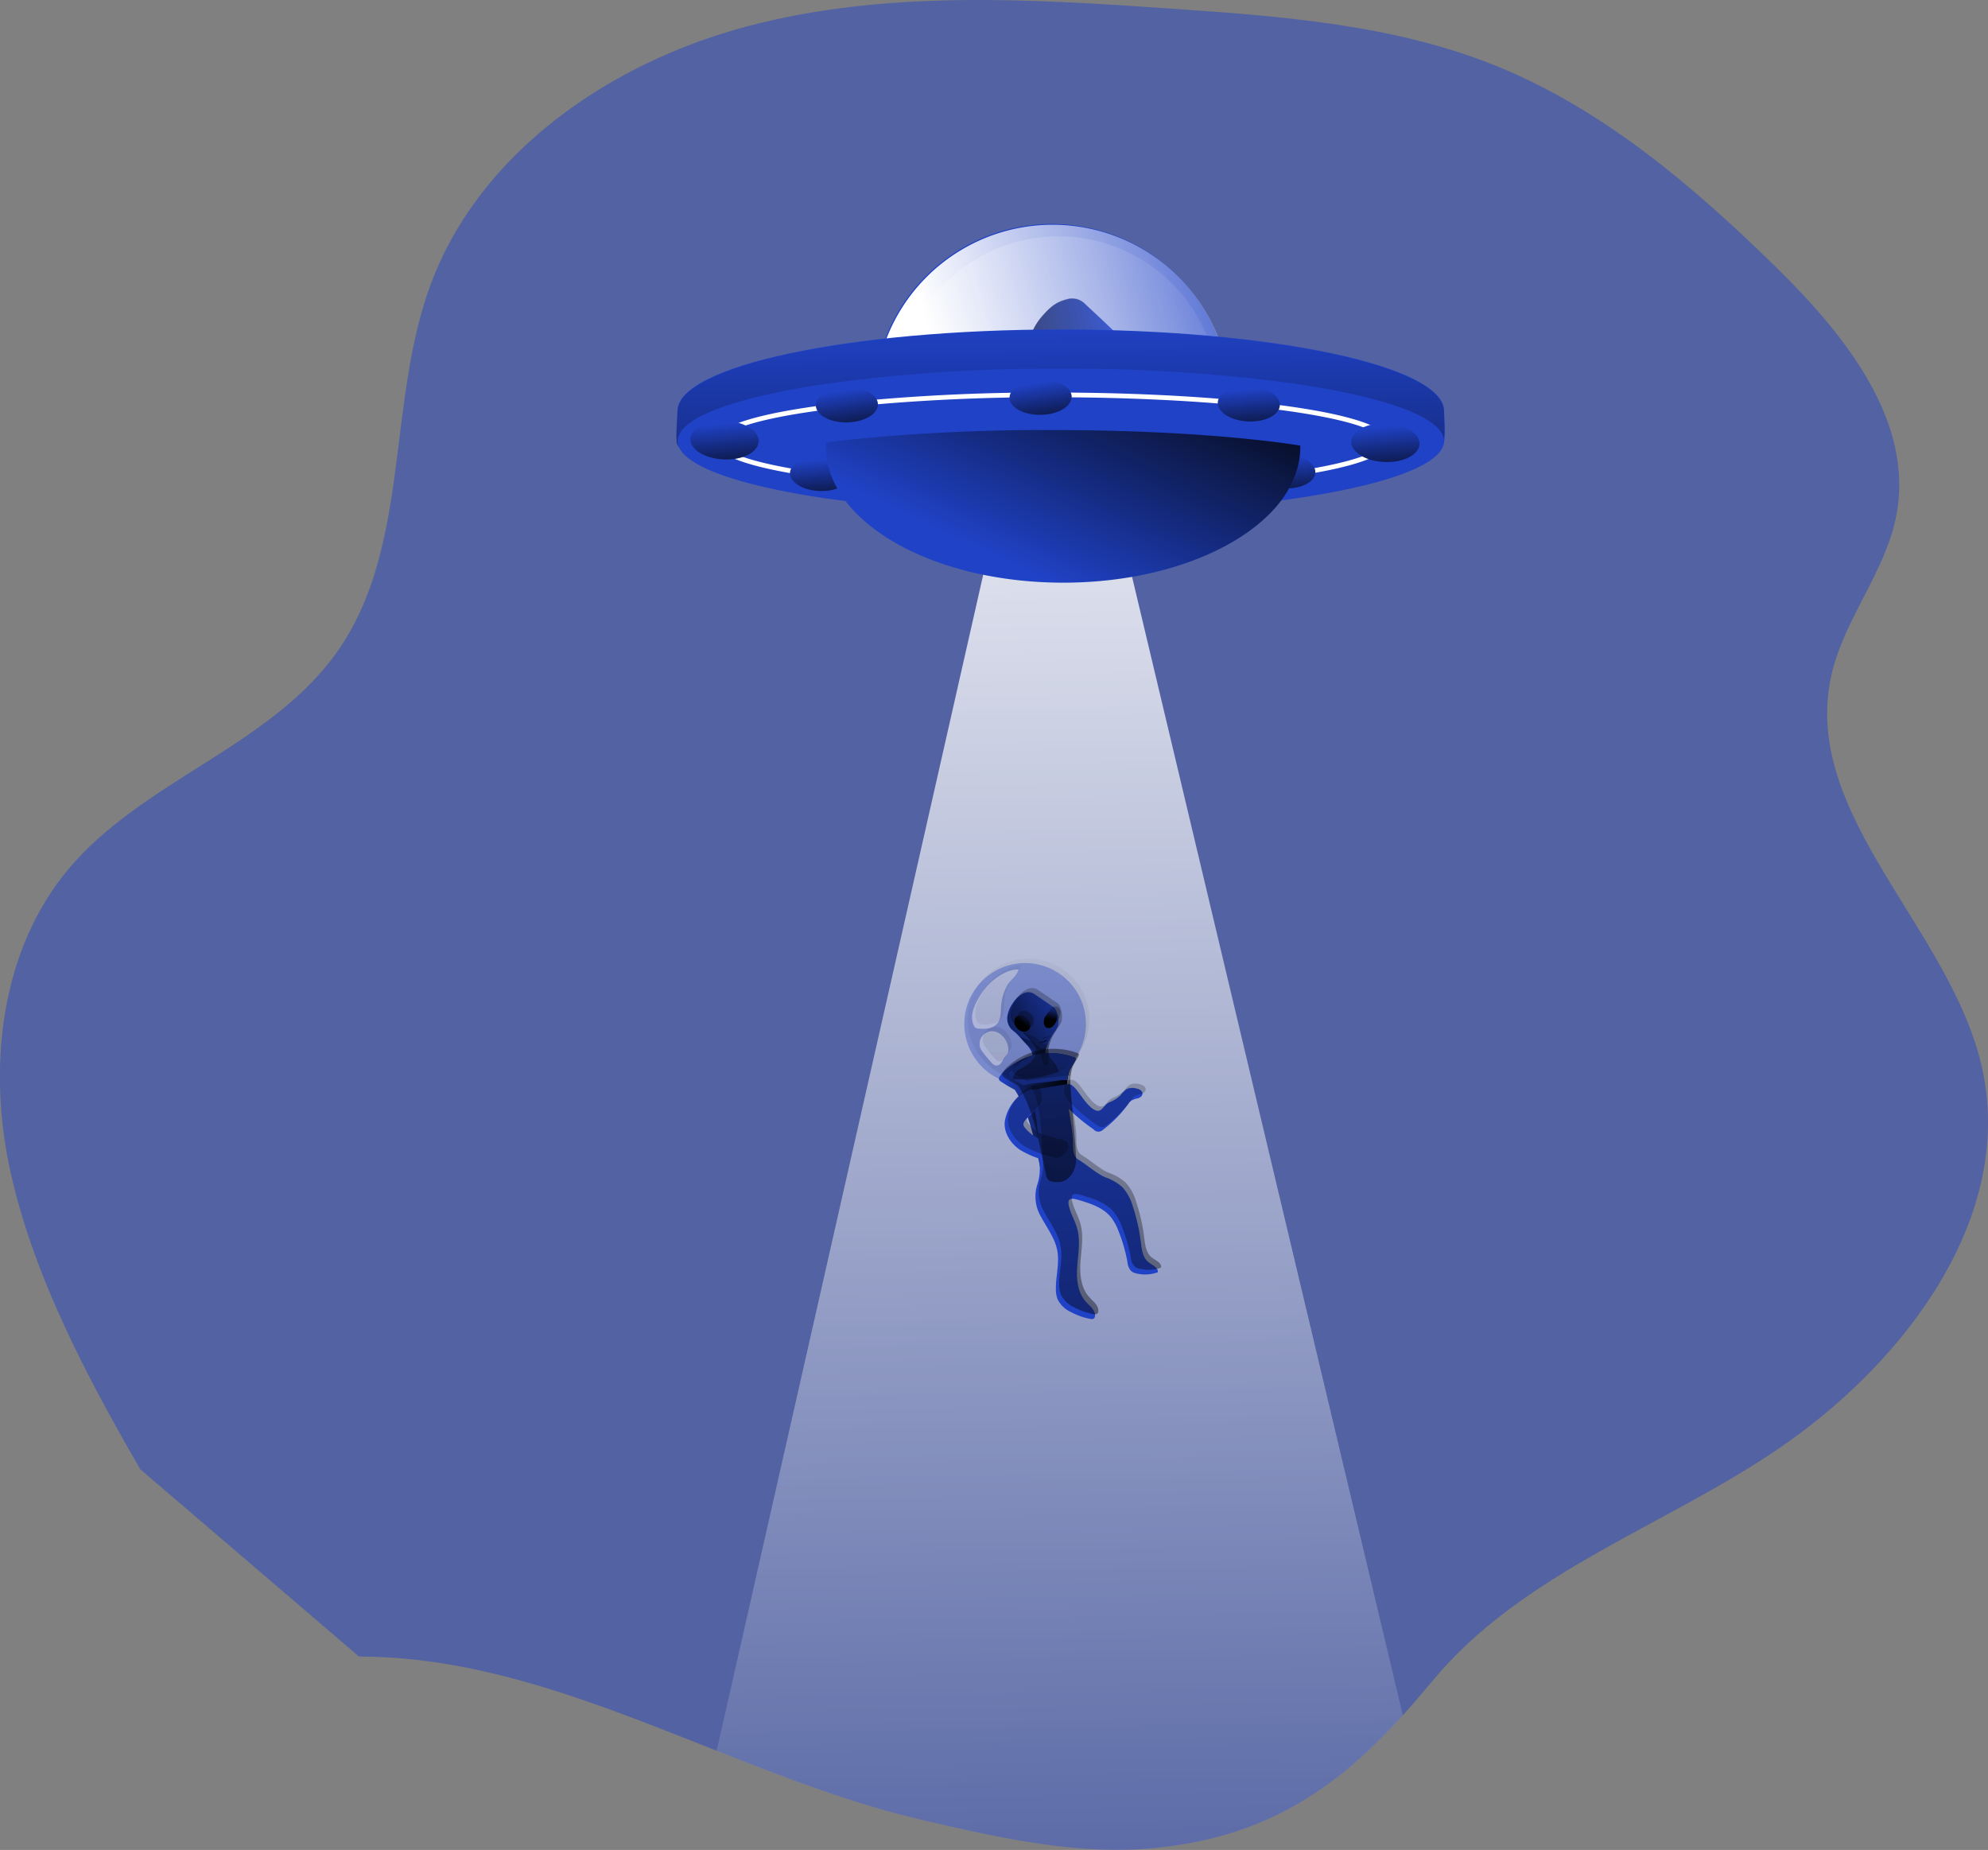 <svg id="Layer_1" data-name="Layer 1" xmlns="http://www.w3.org/2000/svg" xmlns:xlink="http://www.w3.org/1999/xlink" viewBox="0 0 498.84 464.11"><rect x="0" y="0" width="498.84" height="464.11" fill="#808080" stroke="none"/><defs><linearGradient id="linear-gradient" x1="289.66" y1="496.98" x2="281.83" y2="36.72" gradientUnits="userSpaceOnUse"><stop offset="0" stop-color="#fff" stop-opacity="0"/><stop offset="0.95" stop-color="#fff"/></linearGradient><linearGradient id="linear-gradient-2" x1="329.35" y1="113.02" x2="327.58" y2="129.23" gradientTransform="translate(-59.51 103.47) rotate(-13.63)" gradientUnits="userSpaceOnUse"><stop offset="0" stop-color="#010101" stop-opacity="0"/><stop offset="0.95" stop-color="#010101"/></linearGradient><linearGradient id="linear-gradient-3" x1="354.34" y1="75.81" x2="254.27" y2="103.28" xlink:href="#linear-gradient"/><linearGradient id="linear-gradient-4" x1="287.04" y1="90.43" x2="286.55" y2="162" gradientTransform="matrix(1, 0, 0, 1, 0, 0)" xlink:href="#linear-gradient-2"/><linearGradient id="linear-gradient-5" x1="303.54" y1="98.67" x2="260" y2="108.21" gradientTransform="matrix(1, 0, 0, 1, 0, 0)" xlink:href="#linear-gradient-2"/><linearGradient id="linear-gradient-6" x1="291.62" y1="90.71" x2="287.39" y2="94.85" gradientTransform="translate(98.52 -141.81) rotate(33.14)" xlink:href="#linear-gradient-2"/><linearGradient id="linear-gradient-7" x1="301.88" y1="90.77" x2="300.2" y2="94.99" gradientTransform="translate(215.5 -208.48) rotate(56.86)" xlink:href="#linear-gradient-2"/><linearGradient id="linear-gradient-8" x1="290.55" y1="118.05" x2="293.8" y2="69.9" gradientTransform="matrix(1, 0, 0, 1, 0, 0)" xlink:href="#linear-gradient-2"/><linearGradient id="linear-gradient-9" x1="293.18" y1="104.12" x2="297.42" y2="104.12" gradientTransform="matrix(1, 0, 0, 1, 0, 0)" xlink:href="#linear-gradient-2"/><linearGradient id="linear-gradient-10" x1="349.02" y1="78.53" x2="259.01" y2="103.24" xlink:href="#linear-gradient"/><linearGradient id="linear-gradient-11" x1="288.52" y1="86.25" x2="289.83" y2="201.48" gradientTransform="matrix(1, 0, 0, 1, 0, 0)" xlink:href="#linear-gradient-2"/><linearGradient id="linear-gradient-12" x1="262.05" y1="67.58" x2="260.49" y2="81.87" gradientTransform="translate(236.04 -145.86) rotate(76.37)" xlink:href="#linear-gradient-2"/><linearGradient id="linear-gradient-13" x1="376.61" y1="89.89" x2="375.05" y2="104.19" gradientTransform="translate(347.43 -263.12) rotate(76.37)" xlink:href="#linear-gradient-2"/><linearGradient id="linear-gradient-14" x1="276.62" y1="147.72" x2="309.42" y2="77.71" gradientTransform="matrix(1, 0, 0, 1, 0, 0)" xlink:href="#linear-gradient-2"/><linearGradient id="linear-gradient-15" x1="282.93" y1="39.93" x2="281.32" y2="54.67" gradientTransform="translate(-49.55 132.04) rotate(-13.63)" xlink:href="#linear-gradient-2"/><linearGradient id="linear-gradient-16" x1="369.52" y1="75.81" x2="367.91" y2="90.55" gradientTransform="translate(326.39 -269.85) rotate(76.37)" xlink:href="#linear-gradient-2"/><linearGradient id="linear-gradient-17" x1="330.44" y1="50.49" x2="328.83" y2="65.23" gradientTransform="translate(-49.58 131.08) rotate(-13.63)" xlink:href="#linear-gradient-2"/><linearGradient id="linear-gradient-18" x1="240.27" y1="54.04" x2="238.49" y2="70.25" gradientTransform="translate(204.52 -130.07) rotate(76.37)" xlink:href="#linear-gradient-2"/><linearGradient id="linear-gradient-19" x1="402.72" y1="87.32" x2="400.95" y2="103.53" gradientTransform="translate(364.39 -295.13) rotate(76.37)" xlink:href="#linear-gradient-2"/><linearGradient id="linear-gradient-20" x1="294.61" y1="231.63" x2="270.15" y2="236.99" gradientTransform="translate(-37.73 79.56) rotate(-8.7)" xlink:href="#linear-gradient-2"/><linearGradient id="linear-gradient-21" x1="287.91" y1="227.12" x2="285.54" y2="229.45" gradientTransform="translate(165.49 -85.14) rotate(33.14)" xlink:href="#linear-gradient-2"/><linearGradient id="linear-gradient-22" x1="293.67" y1="227.15" x2="292.73" y2="229.52" gradientTransform="translate(318.42 -108.53) rotate(56.86)" xlink:href="#linear-gradient-2"/><linearGradient id="linear-gradient-23" x1="287.31" y1="242.46" x2="289.14" y2="215.45" gradientTransform="translate(-37.73 79.56) rotate(-8.7)" xlink:href="#linear-gradient-2"/><linearGradient id="linear-gradient-24" x1="288.79" y1="234.64" x2="291.17" y2="234.64" gradientTransform="translate(-37.73 79.56) rotate(-8.7)" xlink:href="#linear-gradient-2"/><linearGradient id="linear-gradient-25" x1="277.72" y1="254.3" x2="297.53" y2="254.3" gradientTransform="translate(-37.73 79.56) rotate(-8.7)" xlink:href="#linear-gradient-2"/><linearGradient id="linear-gradient-26" x1="314.62" y1="148.75" x2="231.05" y2="419.03" gradientTransform="translate(-90.35 186.12) rotate(-20.04)" xlink:href="#linear-gradient-2"/><linearGradient id="linear-gradient-27" x1="316.42" y1="149.31" x2="232.86" y2="419.59" gradientTransform="translate(-67.56 192.4) rotate(-20.04)" xlink:href="#linear-gradient-2"/><linearGradient id="linear-gradient-28" x1="302.67" y1="186.98" x2="219.1" y2="457.26" gradientTransform="translate(-37.73 79.56) rotate(-8.7)" xlink:href="#linear-gradient-2"/><linearGradient id="linear-gradient-29" x1="313.95" y1="148.54" x2="230.38" y2="418.82" gradientTransform="translate(67.49 -21.8) rotate(21.8)" xlink:href="#linear-gradient-2"/><linearGradient id="linear-gradient-30" x1="320.72" y1="150.63" x2="237.16" y2="420.92" gradientTransform="translate(202.84 -90.4) rotate(45.53)" xlink:href="#linear-gradient-2"/><linearGradient id="linear-gradient-31" x1="299.72" y1="186.07" x2="216.16" y2="456.35" gradientTransform="matrix(0.84, 0.55, -0.55, 0.84, 164.98, -85.98)" xlink:href="#linear-gradient-2"/><linearGradient id="linear-gradient-32" x1="306.24" y1="188.08" x2="222.68" y2="458.36" gradientTransform="translate(317.91 -109.93) rotate(56.86)" xlink:href="#linear-gradient-2"/><linearGradient id="linear-gradient-33" x1="303.04" y1="187.09" x2="219.47" y2="457.37" gradientTransform="translate(-37.73 79.56) rotate(-8.7)" xlink:href="#linear-gradient-2"/><linearGradient id="linear-gradient-34" x1="305.15" y1="187.75" x2="221.59" y2="458.03" gradientTransform="translate(-37.73 79.56) rotate(-8.7)" xlink:href="#linear-gradient-2"/><linearGradient id="linear-gradient-35" x1="320.16" y1="150.46" x2="236.59" y2="420.74" gradientTransform="translate(-67.56 192.4) rotate(-20.04)" xlink:href="#linear-gradient-2"/><linearGradient id="linear-gradient-36" x1="316.97" y1="149.48" x2="233.41" y2="419.76" gradientTransform="translate(-67.56 192.4) rotate(-20.04)" xlink:href="#linear-gradient-2"/><linearGradient id="linear-gradient-37" x1="306.41" y1="188.13" x2="222.84" y2="458.41" gradientTransform="translate(-37.73 79.56) rotate(-8.7)" xlink:href="#linear-gradient-2"/><linearGradient id="linear-gradient-38" x1="332.06" y1="154.14" x2="248.5" y2="424.42" gradientTransform="translate(-67.56 192.4) rotate(-20.04)" xlink:href="#linear-gradient-2"/><linearGradient id="linear-gradient-39" x1="318.21" y1="149.86" x2="234.64" y2="420.14" gradientTransform="translate(-67.56 192.4) rotate(-20.04)" xlink:href="#linear-gradient-2"/><linearGradient id="linear-gradient-40" x1="328.94" y1="153.18" x2="245.38" y2="423.46" gradientTransform="translate(-67.56 192.4) rotate(-20.04)" xlink:href="#linear-gradient-2"/><linearGradient id="linear-gradient-41" x1="307.8" y1="146.64" x2="224.23" y2="416.92" gradientTransform="translate(-67.56 192.4) rotate(-20.04)" xlink:href="#linear-gradient-2"/><linearGradient id="linear-gradient-42" x1="306.86" y1="146.35" x2="223.3" y2="416.63" gradientTransform="translate(-67.56 192.4) rotate(-20.04)" xlink:href="#linear-gradient-2"/><linearGradient id="linear-gradient-43" x1="315.59" y1="149.05" x2="232.02" y2="419.33" gradientTransform="translate(-67.56 192.4) rotate(-20.04)" xlink:href="#linear-gradient-2"/></defs><title>Alien 3</title><path d="M470.11,369c-28.87,20-65.08,31.45-87.82,58.92-2.51,3-5,5.91-7.48,8.66-16.59,18.3-33.95,30.4-61.84,33.29-19.58,2-39.2-2.47-58.36-6.89-17.67-4.07-34.85-10.71-52-17.49-29.39-11.62-58.6-23.62-89.73-23.62L58,374.89c-13.39-23.13-26.68-48.28-32.52-74.36S22.73,245,39.87,224.43c18.78-22.47,51.13-31,67.79-55,18.09-26.08,12.17-61.8,23.13-91.61,12.35-33.46,45.28-55.93,79.75-65S281.35,6,316.93,8.47c27.55,1.88,55.65,4,81.25,14.33C425,33.65,447.61,52.92,468.3,73.17c17.25,16.9,34.88,38.67,30.33,62.39-2.71,14.23-13.15,26-16.31,40.14-7.79,35.06,30,63.44,37.8,98.46C528.4,311.24,501.31,347.38,470.11,369Z" transform="translate(-22.79 -6.28)" fill="#2042c6" opacity="0.48" style="isolation:isolate"/><path d="M374.81,436.62c-16.59,18.3-33.95,30.4-61.84,33.29-19.58,2-39.2-2.47-58.36-6.89-17.67-4.07-34.85-10.71-52-17.49l67.93-299.64,34.29-3.41Z" transform="translate(-22.79 -6.28)" fill="url(#linear-gradient)"/><ellipse cx="287.72" cy="139.7" rx="8.57" ry="4.85" transform="translate(-30.57 11.02) rotate(-3.4)" fill="#2042c6"/><ellipse cx="287.72" cy="139.7" rx="8.57" ry="4.85" transform="translate(-30.57 11.02) rotate(-3.4)" fill="url(#linear-gradient-2)"/><path d="M331.46,107.16A44.88,44.88,0,0,1,330.14,118a349.13,349.13,0,0,1-42.57,2.4,344.37,344.37,0,0,1-44.3-2.62,44.73,44.73,0,1,1,88.19-10.59Z" transform="translate(-22.79 -6.28)" fill="#2042c6"/><path d="M331.65,106.63v.48a11.74,11.74,0,0,1-10.77,11.56c-9.93.9-21.18,1.4-33.11,1.4-12.63,0-24.5-.57-34.84-1.56a11.82,11.82,0,0,1-10.5-9.35,10.76,10.76,0,0,1-.23-2.21v-.11a44.73,44.73,0,0,1,89.45-.21Z" transform="translate(-22.79 -6.28)" fill="url(#linear-gradient-3)"/><path d="M331.65,106.63v.48a11.74,11.74,0,0,1-10.77,11.56c-6.85.62-14.33,1-22.22,1.25h0c-3.55.11-7.17.15-10.88.15-3.35,0-6.65,0-9.88-.12-8.95-.21-17.36-.72-25-1.44a11.82,11.82,0,0,1-10.5-9.35l-.23-2.32s11.53-6.39,43.53-6c0,0,0,0,0,0h.69c4.32.06,9,.25,14.06.61,8.66.58,18.45,1.61,29.48,3.27Z" transform="translate(-22.79 -6.28)" fill="#2042c6"/><path d="M331.65,106.63v.48a11.74,11.74,0,0,1-10.77,11.56c-6.85.62-14.33,1-22.22,1.25h0c-3.55.11-7.17.15-10.88.15-3.35,0-6.65,0-9.88-.12-8.95-.21-17.36-.72-25-1.44a11.82,11.82,0,0,1-10.5-9.35l-.23-2.32s11.53-6.39,43.53-6c0,0,0,0,0,0h.69c4.32.06,9,.25,14.06.61,8.66.58,18.45,1.61,29.48,3.27Z" transform="translate(-22.79 -6.28)" fill="url(#linear-gradient-4)"/><path d="M303.27,98.11a12.75,12.75,0,0,1-2.26,2.78,5.57,5.57,0,0,0-.52.57c-.42.45-.82.91-1.19,1.39a7.31,7.31,0,0,0-.48.62,6.62,6.62,0,0,0-.46.62c-.2.29-.4.57-.58.86a.76.76,0,0,0-.08.11,4,4,0,0,0-.25.37,13,13,0,0,0-1.88,4.19,6.92,6.92,0,0,0-.14.77s0,.07,0,.09a4.93,4.93,0,0,0-.05.76,5.81,5.81,0,0,0,.72,2.86,8,8,0,0,0,.62.94c.22.3.45.59.65.92a7.52,7.52,0,0,1,.68,1.47,9.65,9.65,0,0,1,.3,1c.11.48.22,1,.31,1.44a.76.76,0,0,0,0,.16h0a.76.76,0,0,1,0-.16c-3.55.11-7.17.15-10.88.15-3.35,0-6.65,0-9.88-.12,0-.08.06-.15.08-.21a6.94,6.94,0,0,1,3-3c1.06-.55,2.24-.83,3.35-1.28a6,6,0,0,0,.73-.32,14.38,14.38,0,0,0,1.38-.78h0a12.42,12.42,0,0,0,1.41-1.1c.14-.13.29-.27.42-.41s.28-.29.41-.45a6.89,6.89,0,0,0,.69-1,5.29,5.29,0,0,0,.25-.54,5.38,5.38,0,0,0-.11-3.75c-.09-.25-.2-.5-.3-.74s-.24-.48-.37-.72-.27-.47-.41-.7-.28-.45-.41-.66h0l-.34-.52c-.64-1-1.27-1.93-1.91-2.87-.09-.15-.18-.28-.29-.43s0,0,0-.08c-.3-.45-.61-.9-.91-1.33a13.94,13.94,0,0,0-.89-1.11,20.84,20.84,0,0,1-1.37-1.59,5.48,5.48,0,0,1-.68-1.29,5.83,5.83,0,0,1-.22-.71,7.1,7.1,0,0,1-.18-2.25s0,0,0,0c0-.38.1-.75.16-1.12.05-.19.09-.37.15-.56a11.06,11.06,0,0,1,.9-2.13,16,16,0,0,1,2.3-3.12,16.37,16.37,0,0,1,2-1.94,10.3,10.3,0,0,1,1.16-.79,5.41,5.41,0,0,1,.63-.33l.63-.27c.51-.18,1-.34,1.43-.45a4.54,4.54,0,0,1,4.54,1.26l3.5,3.25c1.15,1.09,2.31,2.18,3.45,3.28.13.12.25.24.37.37a4,4,0,0,1,.94,1.26,2.08,2.08,0,0,1,.15.39,6.87,6.87,0,0,1,.21,1.27C304,94.33,304.13,96.37,303.27,98.11Z" transform="translate(-22.79 -6.28)" fill="#2042c6"/><path d="M303.27,98.11a12.75,12.75,0,0,1-2.26,2.78,5.57,5.57,0,0,0-.52.57c-.42.45-.82.91-1.19,1.39-.17.21-.33.41-.48.62s-.32.41-.46.62-.4.57-.58.86a.76.76,0,0,0-.08.11,4,4,0,0,0-.25.37,13,13,0,0,0-1.88,4.19c0,.18-.07.35-.11.52v0a1.62,1.62,0,0,0,0,.2s0,.07,0,.09a4.93,4.93,0,0,0-.05.76,5.81,5.81,0,0,0,.72,2.86,8,8,0,0,0,.62.94c.22.3.46.59.66.92a7.48,7.48,0,0,1,.67,1.47,9.65,9.65,0,0,1,.3,1c.11.48.21,1,.3,1.44-3.55.11-7.17.15-10.88.15-3.35,0-6.65,0-9.88-.12,0-.08.06-.15.08-.21a6.94,6.94,0,0,1,3-3c1.06-.55,2.24-.83,3.35-1.28a6,6,0,0,0,.73-.32,10.4,10.4,0,0,0,1.38-.78h0a11.38,11.38,0,0,0,1.41-1.1c.14-.13.29-.27.42-.41s.28-.29.41-.45a6.17,6.17,0,0,0,.69-1,5.29,5.29,0,0,0,.25-.54,5.38,5.38,0,0,0-.11-3.75c-.09-.25-.2-.5-.3-.74s-.24-.49-.37-.72-.27-.47-.41-.7-.28-.45-.41-.66h0l-.34-.52c-.64-1-1.27-1.93-1.91-2.87,0,0,0,0,0,0s-.19-.28-.28-.43,0,0,0-.08c-.3-.45-.61-.9-.91-1.33a13.94,13.94,0,0,0-.89-1.11,20.84,20.84,0,0,1-1.37-1.59,5.48,5.48,0,0,1-.68-1.29,7.33,7.33,0,0,1-.4-3s0,0,0,0c0-.38.1-.75.16-1.12.05-.19.09-.37.15-.56a9.46,9.46,0,0,1,.9-2.13,16,16,0,0,1,2.3-3.12,16.37,16.37,0,0,1,2-1.94,10.3,10.3,0,0,1,1.16-.79,5.41,5.41,0,0,1,.63-.33,5.78,5.78,0,0,1,.63-.28l.32-.1c.39-.13.76-.25,1.11-.34a4.54,4.54,0,0,1,4.54,1.26l3.5,3.25,3.45,3.27h0a3.23,3.23,0,0,1,.37.37,4,4,0,0,1,.94,1.26,2.08,2.08,0,0,1,.15.39,6.87,6.87,0,0,1,.21,1.27C304,94.33,304.13,96.37,303.27,98.11Z" transform="translate(-22.79 -6.28)" fill="url(#linear-gradient-5)"/><ellipse cx="287.59" cy="94.66" rx="3.25" ry="4.07" transform="translate(-27.77 166.32) rotate(-33.14)" fill="#2042c6"/><ellipse cx="300.28" cy="94.78" rx="4.07" ry="2.71" transform="translate(33.98 288.13) rotate(-56.86)" fill="#2042c6"/><ellipse cx="287.59" cy="94.66" rx="3.25" ry="4.07" transform="translate(-27.77 166.32) rotate(-33.14)" fill="url(#linear-gradient-6)"/><ellipse cx="300.28" cy="94.78" rx="4.07" ry="2.71" transform="translate(33.98 288.13) rotate(-56.86)" fill="url(#linear-gradient-7)"/><path d="M297.77,105l-.32.48a13.19,13.19,0,0,0-1.89,4.19,4.89,4.89,0,0,0-.09.53.06.06,0,0,1,0,0c-.36,1.87-.24,3.87-1.13,5.62a1.09,1.09,0,0,1-.64.62c-.56.15-1-.38-1.23-.86a14,14,0,0,1-.64-3.64,13.66,13.66,0,0,0-3.83-7.69l-.34-.53-2.19-3.29,0-.07c1.53.67,4.5,2.59,5,2.88,1.27.7,2.78,3.5,4.24,3.85C295.74,107.34,296.56,106.44,297.77,105Z" transform="translate(-22.79 -6.28)" fill="url(#linear-gradient-8)"/><path d="M295.46,104a.62.62,0,0,0,.23,0,.71.71,0,0,0,.18-.08,2.85,2.85,0,0,1,1.45-.2.11.11,0,0,1,.08,0c.05.05,0,.13-.09.15a12.44,12.44,0,0,0-1.39.42,1,1,0,0,1-.44.22.83.83,0,0,1-.38-.07,2.56,2.56,0,0,0-1-.1,3.55,3.55,0,0,1-.8,0c-.06,0-.14-.05-.13-.12s.07-.08.13-.09A4.54,4.54,0,0,1,295.46,104Z" transform="translate(-22.79 -6.28)" fill="url(#linear-gradient-9)"/><path d="M328.62,106.44v.24a10.58,10.58,0,0,1-9.7,10.39c-8.92.8-19.05,1.25-29.77,1.25-11.36,0-22-.5-31.34-1.39a10.58,10.58,0,0,1-9.64-10.4v-.09a40.23,40.23,0,1,1,80.45,0Z" transform="translate(-22.79 -6.28)" opacity="0.23" fill="url(#linear-gradient-10)"/><path d="M385.13,109.35c0-11.27-43.06-20.41-96.16-20.41s-96.17,9.14-96.17,20.41c0,1.05-.63,7.75.1,8.76,7,9.79,47.94,11.64,96.07,11.64,46.47,0,86.69-2.25,95.66-11.55C385.91,116.87,385.13,110.75,385.13,109.35Z" transform="translate(-22.79 -6.28)" fill="#2042c6"/><path d="M385.13,109.47c0-11.27-43.06-20.4-96.16-20.4s-96.17,9.13-96.17,20.4c0,.86-.61,7.4-.12,8.24,5.89,10.06,47.23,12.16,96.29,12.16,48.34,0,89-1.67,95.79-11.52C385.42,117.38,385.13,110.48,385.13,109.47Z" transform="translate(-22.79 -6.28)" fill="url(#linear-gradient-11)"/><path d="M385.13,116.94c0,6.06-15.67,11.43-39.76,14.73A423.49,423.49,0,0,1,289,135.13a419.31,419.31,0,0,1-58.7-3.77c-22.78-3.33-37.46-8.54-37.46-14.42s14.52-11,37.11-14.35a417.8,417.8,0,0,1,59-3.83,425.71,425.71,0,0,1,56.76,3.5C369.62,105.57,385.13,110.92,385.13,116.94Z" transform="translate(-22.79 -6.28)" fill="#2042c6"/><path d="M370.47,117.08c0,3.91-13.65,7.38-34.63,9.51-13.8,1.41-30.77,2.23-49.12,2.23a493.37,493.37,0,0,1-51.11-2.43c-19.84-2.15-32.62-5.52-32.62-9.31s12.64-7.11,32.31-9.26a489,489,0,0,1,51.42-2.47c18.49,0,35.58.84,49.43,2.26C357,109.75,370.47,113.19,370.47,117.08Z" transform="translate(-22.79 -6.28)" fill="none" stroke="#fff" stroke-miterlimit="10" stroke-width="1.19"/><ellipse cx="228.58" cy="125.2" rx="4.27" ry="7.56" transform="translate(71.59 342.33) rotate(-87.72)" fill="#2042c6"/><ellipse cx="228.58" cy="125.2" rx="4.27" ry="7.56" transform="translate(71.59 342.33) rotate(-87.72)" fill="url(#linear-gradient-12)"/><ellipse cx="345.29" cy="124.53" rx="4.27" ry="7.56" transform="translate(184.33 458.31) rotate(-87.72)" fill="#2042c6"/><ellipse cx="345.29" cy="124.53" rx="4.27" ry="7.56" transform="translate(184.33 458.31) rotate(-87.72)" fill="url(#linear-gradient-13)"/><path d="M349.07,118.07v.31c0,5.91-2.61,11.48-7.23,16.31-10.12,10.58-29.74,17.77-52.28,17.77-22,0-41.21-6.85-51.51-17-5.11-5-8-10.85-8-17.08,0-.38,0-.77,0-1.11l5.25-.63a486.51,486.51,0,0,1,51.41-2.47c18.5,0,35.58.84,49.42,2.26C340.83,116.92,345.18,117.44,349.07,118.07Z" transform="translate(-22.79 -6.28)" fill="#2042c6"/><path d="M349.07,118.07v.31c0,5.91-2.61,11.48-7.23,16.31-10.12,10.58-29.74,17.77-52.28,17.77-22,0-41.21-6.85-51.51-17-5.11-5-8-10.85-8-17.08,0-.38,0-.77,0-1.11l5.25-.63a486.51,486.51,0,0,1,51.41-2.47c18.5,0,35.58.84,49.42,2.26C340.83,116.92,345.18,117.44,349.07,118.07Z" transform="translate(-22.79 -6.28)" fill="url(#linear-gradient-14)"/><ellipse cx="235.3" cy="107.82" rx="7.79" ry="4.41" transform="translate(-24.88 -1.6) rotate(-1.13)" fill="#2042c6"/><ellipse cx="235.3" cy="107.82" rx="7.79" ry="4.41" transform="translate(-24.88 -1.6) rotate(-1.13)" fill="url(#linear-gradient-15)"/><ellipse cx="336.15" cy="107.61" rx="4.41" ry="7.79" transform="translate(190.32 432.14) rotate(-87.35)" fill="#2042c6"/><ellipse cx="336.15" cy="107.61" rx="4.41" ry="7.79" transform="translate(190.32 432.14) rotate(-87.35)" fill="url(#linear-gradient-16)"/><ellipse cx="283.92" cy="105.92" rx="7.79" ry="4.41" transform="translate(-24.84 -0.64) rotate(-1.13)" fill="#2042c6"/><ellipse cx="283.92" cy="105.92" rx="7.79" ry="4.41" transform="translate(-24.84 -0.64) rotate(-1.13)" fill="url(#linear-gradient-17)"/><ellipse cx="204.6" cy="116.69" rx="4.85" ry="8.57" transform="translate(57.07 310.21) rotate(-87.72)" fill="#2042c6"/><ellipse cx="204.6" cy="116.69" rx="4.85" ry="8.57" transform="translate(57.07 310.21) rotate(-87.72)" fill="url(#linear-gradient-18)"/><ellipse cx="370.43" cy="117.34" rx="4.85" ry="8.57" transform="translate(215.64 476.53) rotate(-87.72)" fill="#2042c6"/><ellipse cx="370.43" cy="117.34" rx="4.85" ry="8.57" transform="translate(215.64 476.53) rotate(-87.72)" fill="url(#linear-gradient-19)"/><circle cx="257.23" cy="256.87" r="15.26" fill="#2042c6" opacity="0.36"/><path d="M276.89,258a7.64,7.64,0,0,0-1.33,3.18,4,4,0,0,0,.94,3.24,10.8,10.8,0,0,0,.89.76,13.19,13.19,0,0,1,1.24,1.24l1.49,1.64a9.45,9.45,0,0,1,1.32,1.7,3.08,3.08,0,0,1,.38,2.07,3.49,3.49,0,0,1-.59,1.21,6.45,6.45,0,0,1-2,1.79,18.75,18.75,0,0,0-1.75,1,3.88,3.88,0,0,0-1.4,1.95.35.35,0,0,0,0,.2c0,.14.22.17.37.17a31.23,31.23,0,0,0,11.16-1.94,6.59,6.59,0,0,0-1.08-2.17c-.27-.33-.6-.59-.86-.92a3.58,3.58,0,0,1-.68-2.44,7.7,7.7,0,0,1,.69-2.49,17,17,0,0,1,1.59-2.82,7,7,0,0,0,1-1.73,5.76,5.76,0,0,0-.23-3.2,2.91,2.91,0,0,0-.35-.9,3.1,3.1,0,0,0-.86-.79q-2.19-1.53-4.4-3a2.82,2.82,0,0,0-3.39.05A6.86,6.86,0,0,0,276.89,258Z" transform="translate(-22.79 -6.28)" fill="#2042c6"/><path d="M288.31,263.63a7.22,7.22,0,0,1-1,1.73,16.71,16.71,0,0,0-1.45,2.53c0,.09-.09.19-.14.29a7.7,7.7,0,0,0-.69,2.49c0,.09,0,.19,0,.29a0,0,0,0,1,0,0,3.44,3.44,0,0,0,.69,2.11c.26.34.59.6.87.93a6.77,6.77,0,0,1,1.07,2.17,31.45,31.45,0,0,1-11.16,1.94c-.15,0-.33,0-.37-.17s0-.13,0-.2a3.82,3.82,0,0,1,1.4-1.95,18.75,18.75,0,0,1,1.75-1,6.45,6.45,0,0,0,2-1.79,3.49,3.49,0,0,0,.59-1.21,3.08,3.08,0,0,0-.38-2.07,8,8,0,0,0-1.08-1.44l-.24-.26c-.5-.55-1-1.1-1.49-1.64,0,0,0,0,0,0a13.7,13.7,0,0,0-1.21-1.2,10.8,10.8,0,0,1-.89-.76,3.89,3.89,0,0,1-.93-3.24,7.49,7.49,0,0,1,1.32-3.18,7,7,0,0,1,2.19-2.23c1.24-.68,2.18-.87,3.39-.05q2.2,1.48,4.4,3a3,3,0,0,1,.86.8,2.76,2.76,0,0,1,.35.89A5.76,5.76,0,0,1,288.31,263.63Z" transform="translate(-22.79 -6.28)" fill="url(#linear-gradient-20)"/><ellipse cx="279.32" cy="263.05" rx="1.82" ry="2.28" transform="translate(-127.03 247.1) rotate(-41.84)" fill="#2042c6"/><ellipse cx="286.37" cy="262.03" rx="2.28" ry="1.52" transform="translate(-93.45 408.07) rotate(-65.56)" fill="#2042c6"/><ellipse cx="279.32" cy="263.05" rx="1.82" ry="2.28" transform="translate(-127.03 247.1) rotate(-41.84)" fill="url(#linear-gradient-21)"/><ellipse cx="286.37" cy="262.03" rx="2.28" ry="1.52" transform="translate(-93.45 408.07) rotate(-65.56)" fill="url(#linear-gradient-22)"/><path d="M285.84,267.89c0,.09-.09.19-.14.29a7.7,7.7,0,0,0-.69,2.49c0,.09,0,.19,0,.29a0,0,0,0,1,0,0,11.12,11.12,0,0,1-.15,3.21.63.63,0,0,1-.3.4c-.29.13-.61-.12-.75-.37a7.49,7.49,0,0,1-.66-2,7.74,7.74,0,0,0-2.78-3.94l-.24-.26c-.5-.55-1-1.1-1.49-1.64,0,0,0,0,0,0,.9.25,2.71,1.06,3,1.18.76.28,1.84,1.7,2.68,1.77C284.92,269.38,285.3,268.82,285.84,267.89Z" transform="translate(-22.79 -6.28)" fill="url(#linear-gradient-23)"/><path d="M284.48,267.53a.56.56,0,0,0,.13,0l.09-.06a1.62,1.62,0,0,1,.79-.23h0s0,.08,0,.1a5.6,5.6,0,0,0-.74.35.65.65,0,0,1-.22.16.55.55,0,0,1-.22,0,1.5,1.5,0,0,0-.56,0,2.15,2.15,0,0,1-.44.09s-.08,0-.08,0a.07.07,0,0,1,.06-.07A2.63,2.63,0,0,1,284.48,267.53Z" transform="translate(-22.79 -6.28)" fill="url(#linear-gradient-24)"/><path d="M286.44,277a.32.32,0,0,1,.17.38" transform="translate(-22.79 -6.28)" fill="none"/><path d="M290.58,279.8a12.1,12.1,0,0,1,.49-4.73c.4-1,1.08-1.86,1.53-2.84a.39.39,0,0,0-.23-.65,17.19,17.19,0,0,0-17.15,3,8.1,8.1,0,0,0-1.59,1.77,1,1,0,0,0-.19.62c0,.3.31.52.57.69a36.46,36.46,0,0,0,3.42,2c4.19,6.59,5.27,14.66,7,22.29a2.43,2.43,0,0,0,.75,1.53,2.21,2.21,0,0,0,1.1.36,5.82,5.82,0,0,0,2,0c2.18-.5,3.5-2.85,3.66-5.09S290.62,282.2,290.58,279.8Z" transform="translate(-22.79 -6.28)" fill="#2042c6"/><path d="M292.6,272.23c-.44,1-1.13,1.85-1.53,2.84a12.12,12.12,0,0,0-.49,4.73c0,2.4,1.53,16.72,1.37,19a6.21,6.21,0,0,1-2,4.21,3.81,3.81,0,0,1-1.68.87,5.82,5.82,0,0,1-2,0,2.24,2.24,0,0,1-1.1-.36,2.49,2.49,0,0,1-.76-1.53c-1.69-7.63-2.77-15.7-7-22.29a35.83,35.83,0,0,1-3.43-2c-.25-.17-.53-.38-.56-.68a1,1,0,0,1,.19-.62,8.1,8.1,0,0,1,1.59-1.77,16.65,16.65,0,0,1,6.22-3.39h0a17.15,17.15,0,0,1,10.92.36.54.54,0,0,1,.28.19A.51.51,0,0,1,292.6,272.23Z" transform="translate(-22.79 -6.28)" fill="url(#linear-gradient-25)"/><path d="M289,281.39a6.54,6.54,0,0,0,2.08,3.19,45.69,45.69,0,0,0,6.08,5,1.63,1.63,0,0,0,2.4.14,31.56,31.56,0,0,0,6.33-6.47,3.38,3.38,0,0,1,.78-.86,5.76,5.76,0,0,1,1.65-.57c.56-.17,1.13-.58,1.15-1.17,0-.77-.9-1.19-1.66-1.32a3.44,3.44,0,0,0-2.33.19,7.5,7.5,0,0,0-1.58,1.6,8.69,8.69,0,0,1-2.77,1.71c-1.39.63-1.83,2.54-3.28,2.06-2-.64-3.9-4.09-5.19-5.51-.62-.68-1.33-1.37-2.26-1A2.71,2.71,0,0,0,289,281.39Z" transform="translate(-22.79 -6.28)" fill="#2042c6"/><path d="M292.6,272.23c-.45,1-1.13,1.85-1.53,2.84a7.59,7.59,0,0,0-.47,2.2,10.84,10.84,0,0,0-3,.21c-1.73.18-3.45.38-5.17.57a12.7,12.7,0,0,0-2.76.52,36.32,36.32,0,0,1-3.13-1.86A1.11,1.11,0,0,1,276,276a.93.93,0,0,1,.2-.61,7.6,7.6,0,0,1,1.58-1.77,16.38,16.38,0,0,1,3.68-2.42h0a17.12,17.12,0,0,1,10.91.36.53.53,0,0,1,.29.19A.51.51,0,0,1,292.6,272.23Z" transform="translate(-22.79 -6.28)" fill="#2042c6"/><path d="M290.56,278.13c0,.56,0,1.12,0,1.67.07,4.75,1.08,7.34,1.44,12.07.14,1.95-.33,4.34,1.48,5.4s4.61,3.55,6.72,4.39a12.31,12.31,0,0,1,4.22,2.45,12.14,12.14,0,0,1,2.64,4.88,46.8,46.8,0,0,1,2,8.9c.23,1.84.46,3.9,1.91,5.05,1,.75,2.52,1.33,2.33,2.53a9.42,9.42,0,0,1-5.31.3,3.07,3.07,0,0,1-1.38-.63,3.75,3.75,0,0,1-.91-2.23A39.67,39.67,0,0,0,303.4,315a13,13,0,0,0-1.74-3.22c-2-2.58-5.39-3.63-8.54-4.54-2.3-.66-2.57.2-1.92,2.31.53,1.72,1.44,3.29,1.9,5,.82,3,.25,6.25,0,9.39s.06,6.58,2.17,8.92c.95,1.06,2.33,2,2.29,3.47a.89.89,0,0,1-.33.76,1.18,1.18,0,0,1-.85.07,17,17,0,0,1-4.86-1.71,7,7,0,0,1-3.34-3.19,6.66,6.66,0,0,1-.44-2.5c-.07-3.32,1-6.67.31-9.92-.6-3-2.56-5.52-4-8.23a10,10,0,0,1-1-8.08c1-2.85.61-5.3.41-8.26-.33-5.16-.26-10.74-2.89-15.38l8.95-1.45A2.29,2.29,0,0,0,290.56,278.13Z" transform="translate(-22.79 -6.28)" fill="#2042c6"/><path d="M274,258.6c-.11,1.52,0,3.2-.93,4.4-1.08,1.37-3.09,1.51-4.82,1.32a1.72,1.72,0,0,1-.59-.16,1.32,1.32,0,0,1-.52-.62c-1-2.05-.11-4.5,1-6.49a18.26,18.26,0,0,1,2.5-3.54c1.76-1.91,5-4.16,7.71-4-.2,1.31-2.06,2.65-2.74,3.85A12.58,12.58,0,0,0,274,258.6Z" transform="translate(-22.79 -6.28)" fill="#fff" opacity="0.45"/><path d="M269.69,265.78a3.12,3.12,0,0,0-.95,3.34,5.32,5.32,0,0,0,.75,1.25,31.35,31.35,0,0,0,2.17,2.57,1.9,1.9,0,0,0,1,.67,1.49,1.49,0,0,0,1.38-.73c.32-.44.51-1,.85-1.4a7.67,7.67,0,0,0,.72-.9,2.49,2.49,0,0,0,.19-1.3C275.57,266.41,272.34,263.54,269.69,265.78Z" transform="translate(-22.79 -6.28)" fill="#fff" opacity="0.45"/><path d="M274.92,287.59c-.33,2.78,1.41,5.48,3.7,7.09a23.68,23.68,0,0,0,7.77,3,2.29,2.29,0,0,0,1.24.08,2.07,2.07,0,0,0,.66-.38,5.49,5.49,0,0,0,1.43-1.37,1.82,1.82,0,0,0,.13-1.88,2.86,2.86,0,0,0-2-1,29.27,29.27,0,0,1-4.65-1.32,10.19,10.19,0,0,1-3.39-2.81c-1.18-1.68,2.84-3.32,3.41-5.29.64-2.14-.51-4.75-2.51-3.85A10.56,10.56,0,0,0,274.92,287.59Z" transform="translate(-22.79 -6.28)" fill="#2042c6"/><circle cx="258.07" cy="255.77" r="15.26" opacity="0.36" fill="url(#linear-gradient-26)"/><path d="M277.73,256.9a7.6,7.6,0,0,0-1.33,3.19,3.88,3.88,0,0,0,.93,3.23c.27.28.6.51.89.76a14.51,14.51,0,0,1,1.24,1.24L281,267a9,9,0,0,1,1.32,1.7,3.11,3.11,0,0,1,.38,2.08,3.37,3.37,0,0,1-.59,1.2,6.33,6.33,0,0,1-2,1.79,18.84,18.84,0,0,0-1.75,1,3.89,3.89,0,0,0-1.4,1.94.38.38,0,0,0,0,.21c.05.14.23.16.37.16a31.23,31.23,0,0,0,11.16-1.94,6.69,6.69,0,0,0-1.08-2.17c-.27-.32-.6-.59-.86-.92a3.58,3.58,0,0,1-.68-2.44,7.71,7.71,0,0,1,.69-2.48,17.1,17.1,0,0,1,1.59-2.83,6.73,6.73,0,0,0,1-1.73,5.72,5.72,0,0,0-.23-3.19,3.16,3.16,0,0,0-.34-.9,3.12,3.12,0,0,0-.87-.79c-1.46-1-2.92-2-4.4-3a2.82,2.82,0,0,0-3.38.06A6.64,6.64,0,0,0,277.73,256.9Z" transform="translate(-22.79 -6.28)" fill="url(#linear-gradient-27)"/><path d="M289.14,262.53a6.73,6.73,0,0,1-1,1.73,16.71,16.71,0,0,0-1.45,2.53c-.05.1-.09.2-.13.29a7.6,7.6,0,0,0-.7,2.49v.33a3.46,3.46,0,0,0,.69,2.11c.26.33.59.6.87.92a6.87,6.87,0,0,1,1.07,2.17A31.23,31.23,0,0,1,277.3,277c-.14,0-.33,0-.37-.16a.38.38,0,0,1,0-.21,3.89,3.89,0,0,1,1.4-1.94c.54-.4,1.17-.65,1.75-1a6.33,6.33,0,0,0,2-1.79,3.45,3.45,0,0,0,.59-1.2,3.11,3.11,0,0,0-.38-2.08,8.33,8.33,0,0,0-1.08-1.44A2.85,2.85,0,0,1,281,267l-1.5-1.64,0,0a15.23,15.23,0,0,0-1.2-1.21,9.5,9.5,0,0,1-.9-.76,3.91,3.91,0,0,1-.93-3.23,7.66,7.66,0,0,1,1.32-3.19,6.83,6.83,0,0,1,2.19-2.22c1.25-.69,2.18-.88,3.39-.06,1.48,1,2.94,2,4.4,3a2.29,2.29,0,0,1,1.21,1.68A5.76,5.76,0,0,1,289.14,262.53Z" transform="translate(-22.79 -6.28)" fill="url(#linear-gradient-28)"/><ellipse cx="280.15" cy="261.95" rx="1.82" ry="2.28" transform="translate(-126.09 247.38) rotate(-41.84)" fill="url(#linear-gradient-29)"/><ellipse cx="287.2" cy="260.94" rx="2.28" ry="1.52" transform="translate(-91.97 408.18) rotate(-65.56)" fill="url(#linear-gradient-30)"/><ellipse cx="280.15" cy="261.95" rx="1.82" ry="2.28" transform="translate(-126.09 247.38) rotate(-41.84)" fill="url(#linear-gradient-31)"/><ellipse cx="287.2" cy="260.94" rx="2.28" ry="1.52" transform="translate(-91.97 408.18) rotate(-65.56)" fill="url(#linear-gradient-32)"/><path d="M286.67,266.79c-.05.1-.09.2-.13.29a7.6,7.6,0,0,0-.7,2.49v.33a11.52,11.52,0,0,1-.14,3.21.65.65,0,0,1-.3.39c-.3.13-.62-.12-.76-.37a7.94,7.94,0,0,1-.66-2,7.77,7.77,0,0,0-2.78-3.95A2.85,2.85,0,0,1,281,267l-1.5-1.64,0,0c.9.24,2.71,1,3,1.17.76.28,1.84,1.7,2.68,1.78C285.75,268.29,286.13,267.72,286.67,266.79Z" transform="translate(-22.79 -6.28)" fill="url(#linear-gradient-33)"/><path d="M285.31,266.43a.19.19,0,0,0,.13,0l.09-.05a1.53,1.53,0,0,1,.79-.24h.05s0,.07,0,.09c-.23.15-.53.18-.74.36s-.13.13-.22.15a.54.54,0,0,1-.22,0,1.52,1.52,0,0,0-.56,0,1.33,1.33,0,0,1-.44.09s-.08,0-.08-.05,0-.05.07-.06A2.57,2.57,0,0,1,285.31,266.43Z" transform="translate(-22.79 -6.28)" fill="url(#linear-gradient-34)"/><path d="M287.27,275.87a.3.3,0,0,1,.17.37" transform="translate(-22.79 -6.28)" fill="url(#linear-gradient-35)"/><path d="M291.41,278.7a12.26,12.26,0,0,1,.49-4.72c.4-1,1.09-1.87,1.53-2.85a.39.39,0,0,0-.23-.65,17.24,17.24,0,0,0-17.15,3,7.86,7.86,0,0,0-1.58,1.78.92.92,0,0,0-.2.61c0,.31.31.52.57.69a34.49,34.49,0,0,0,3.42,2c4.19,6.59,5.27,14.66,7,22.28a2.46,2.46,0,0,0,.75,1.54,2.35,2.35,0,0,0,1.11.36,6,6,0,0,0,2,0c2.18-.51,3.5-2.86,3.66-5.09S291.45,281.1,291.41,278.7Z" transform="translate(-22.79 -6.28)" fill="url(#linear-gradient-36)"/><path d="M293.43,271.14c-.44,1-1.13,1.84-1.53,2.84a12.26,12.26,0,0,0-.49,4.72c0,2.4,1.53,16.73,1.37,19a6.2,6.2,0,0,1-2,4.21,3.82,3.82,0,0,1-1.69.88,6,6,0,0,1-2,0,2.25,2.25,0,0,1-1.11-.36,2.46,2.46,0,0,1-.75-1.54c-1.7-7.63-2.78-15.69-7-22.29a34.4,34.4,0,0,1-3.42-2c-.26-.17-.54-.38-.57-.69a1,1,0,0,1,.2-.62,8,8,0,0,1,1.58-1.77,16.57,16.57,0,0,1,6.22-3.38h0a17.08,17.08,0,0,1,10.92.35.51.51,0,0,1,.28.19A.53.53,0,0,1,293.43,271.14Z" transform="translate(-22.79 -6.28)" fill="url(#linear-gradient-37)"/><path d="M289.82,280.29a6.48,6.48,0,0,0,2.08,3.2,44.38,44.38,0,0,0,6.08,5,2.14,2.14,0,0,0,1.69.54,2.05,2.05,0,0,0,.7-.4,31.06,31.06,0,0,0,6.33-6.47,3.56,3.56,0,0,1,.78-.86,5.85,5.85,0,0,1,1.65-.56c.56-.18,1.13-.59,1.15-1.17,0-.78-.9-1.19-1.66-1.33a3.5,3.5,0,0,0-2.33.19,7.55,7.55,0,0,0-1.58,1.61,8.62,8.62,0,0,1-2.77,1.7c-1.39.64-1.82,2.54-3.28,2.07-2-.64-3.9-4.1-5.19-5.51-.62-.69-1.33-1.38-2.26-1A2.72,2.72,0,0,0,289.82,280.29Z" transform="translate(-22.79 -6.28)" fill="url(#linear-gradient-38)"/><path d="M293.43,271.14c-.45,1-1.13,1.84-1.53,2.84a7.52,7.52,0,0,0-.47,2.2,10.9,10.9,0,0,0-3,.2l-5.17.57a13.33,13.33,0,0,0-2.76.52,36.23,36.23,0,0,1-3.13-1.85,1.14,1.14,0,0,1-.57-.69,1,1,0,0,1,.2-.62,8.32,8.32,0,0,1,1.58-1.77,16,16,0,0,1,3.68-2.41h0a17.09,17.09,0,0,1,10.92.35.54.54,0,0,1,.28.19A.53.53,0,0,1,293.43,271.14Z" transform="translate(-22.79 -6.28)" fill="url(#linear-gradient-39)"/><path d="M291.4,277c0,.55,0,1.12,0,1.67.08,4.74,1.09,7.33,1.44,12.07.15,1.94-.33,4.34,1.48,5.39s4.61,3.56,6.72,4.39a12.31,12.31,0,0,1,4.22,2.45,12.12,12.12,0,0,1,2.64,4.89,45.88,45.88,0,0,1,2,8.9c.23,1.83.46,3.9,1.91,5,1,.76,2.52,1.33,2.33,2.54a9.42,9.42,0,0,1-5.31.29,2.91,2.91,0,0,1-1.38-.63,3.79,3.79,0,0,1-.91-2.23,40.71,40.71,0,0,0-2.32-7.93,13.32,13.32,0,0,0-1.75-3.21c-2-2.58-5.39-3.63-8.54-4.54-2.3-.67-2.57.2-1.92,2.31.53,1.71,1.44,3.28,1.91,5,.81,3,.24,6.25,0,9.39s.07,6.59,2.17,8.93c.95,1.06,2.33,2,2.3,3.46a.93.93,0,0,1-.34.76,1.18,1.18,0,0,1-.85.07,17.16,17.16,0,0,1-4.86-1.71,7,7,0,0,1-3.34-3.19,6.77,6.77,0,0,1-.44-2.49c-.07-3.32,1-6.67.31-9.93-.6-3-2.55-5.51-4-8.23a10,10,0,0,1-1-8.08c1-2.85.61-5.3.42-8.26-.34-5.16-.27-10.74-2.9-15.37l8.95-1.46A2.37,2.37,0,0,0,291.4,277Z" transform="translate(-22.79 -6.28)" fill="url(#linear-gradient-40)"/><path d="M274.8,257.51c-.11,1.52,0,3.2-.93,4.4-1.07,1.36-3.09,1.5-4.82,1.31a1.51,1.51,0,0,1-.59-.15,1.37,1.37,0,0,1-.52-.62c-1-2.05-.1-4.51,1-6.49a18.46,18.46,0,0,1,2.5-3.55c1.77-1.91,5-4.15,7.71-4-.2,1.31-2.06,2.64-2.74,3.84A12.63,12.63,0,0,0,274.8,257.51Z" transform="translate(-22.79 -6.28)" opacity="0.45" fill="url(#linear-gradient-41)"/><path d="M270.53,264.69a3.1,3.1,0,0,0-1,3.33,5.13,5.13,0,0,0,.75,1.25,31.5,31.5,0,0,0,2.17,2.58,2,2,0,0,0,1,.67,1.53,1.53,0,0,0,1.38-.73c.32-.45.51-1,.85-1.41a6.18,6.18,0,0,0,.72-.9,2.48,2.48,0,0,0,.19-1.3C276.4,265.31,273.17,262.44,270.53,264.69Z" transform="translate(-22.79 -6.28)" opacity="0.45" fill="url(#linear-gradient-42)"/><path d="M275.75,286.49c-.33,2.78,1.41,5.48,3.7,7.09a23.43,23.43,0,0,0,7.78,3,1.7,1.7,0,0,0,1.9-.3,5.26,5.26,0,0,0,1.42-1.36,1.83,1.83,0,0,0,.13-1.88,2.82,2.82,0,0,0-2-1,30.86,30.86,0,0,1-4.65-1.32,10,10,0,0,1-3.4-2.82c-1.18-1.67,2.84-3.31,3.42-5.28.63-2.15-.52-4.75-2.52-3.85A10.53,10.53,0,0,0,275.75,286.49Z" transform="translate(-22.79 -6.28)" fill="url(#linear-gradient-43)"/></svg>